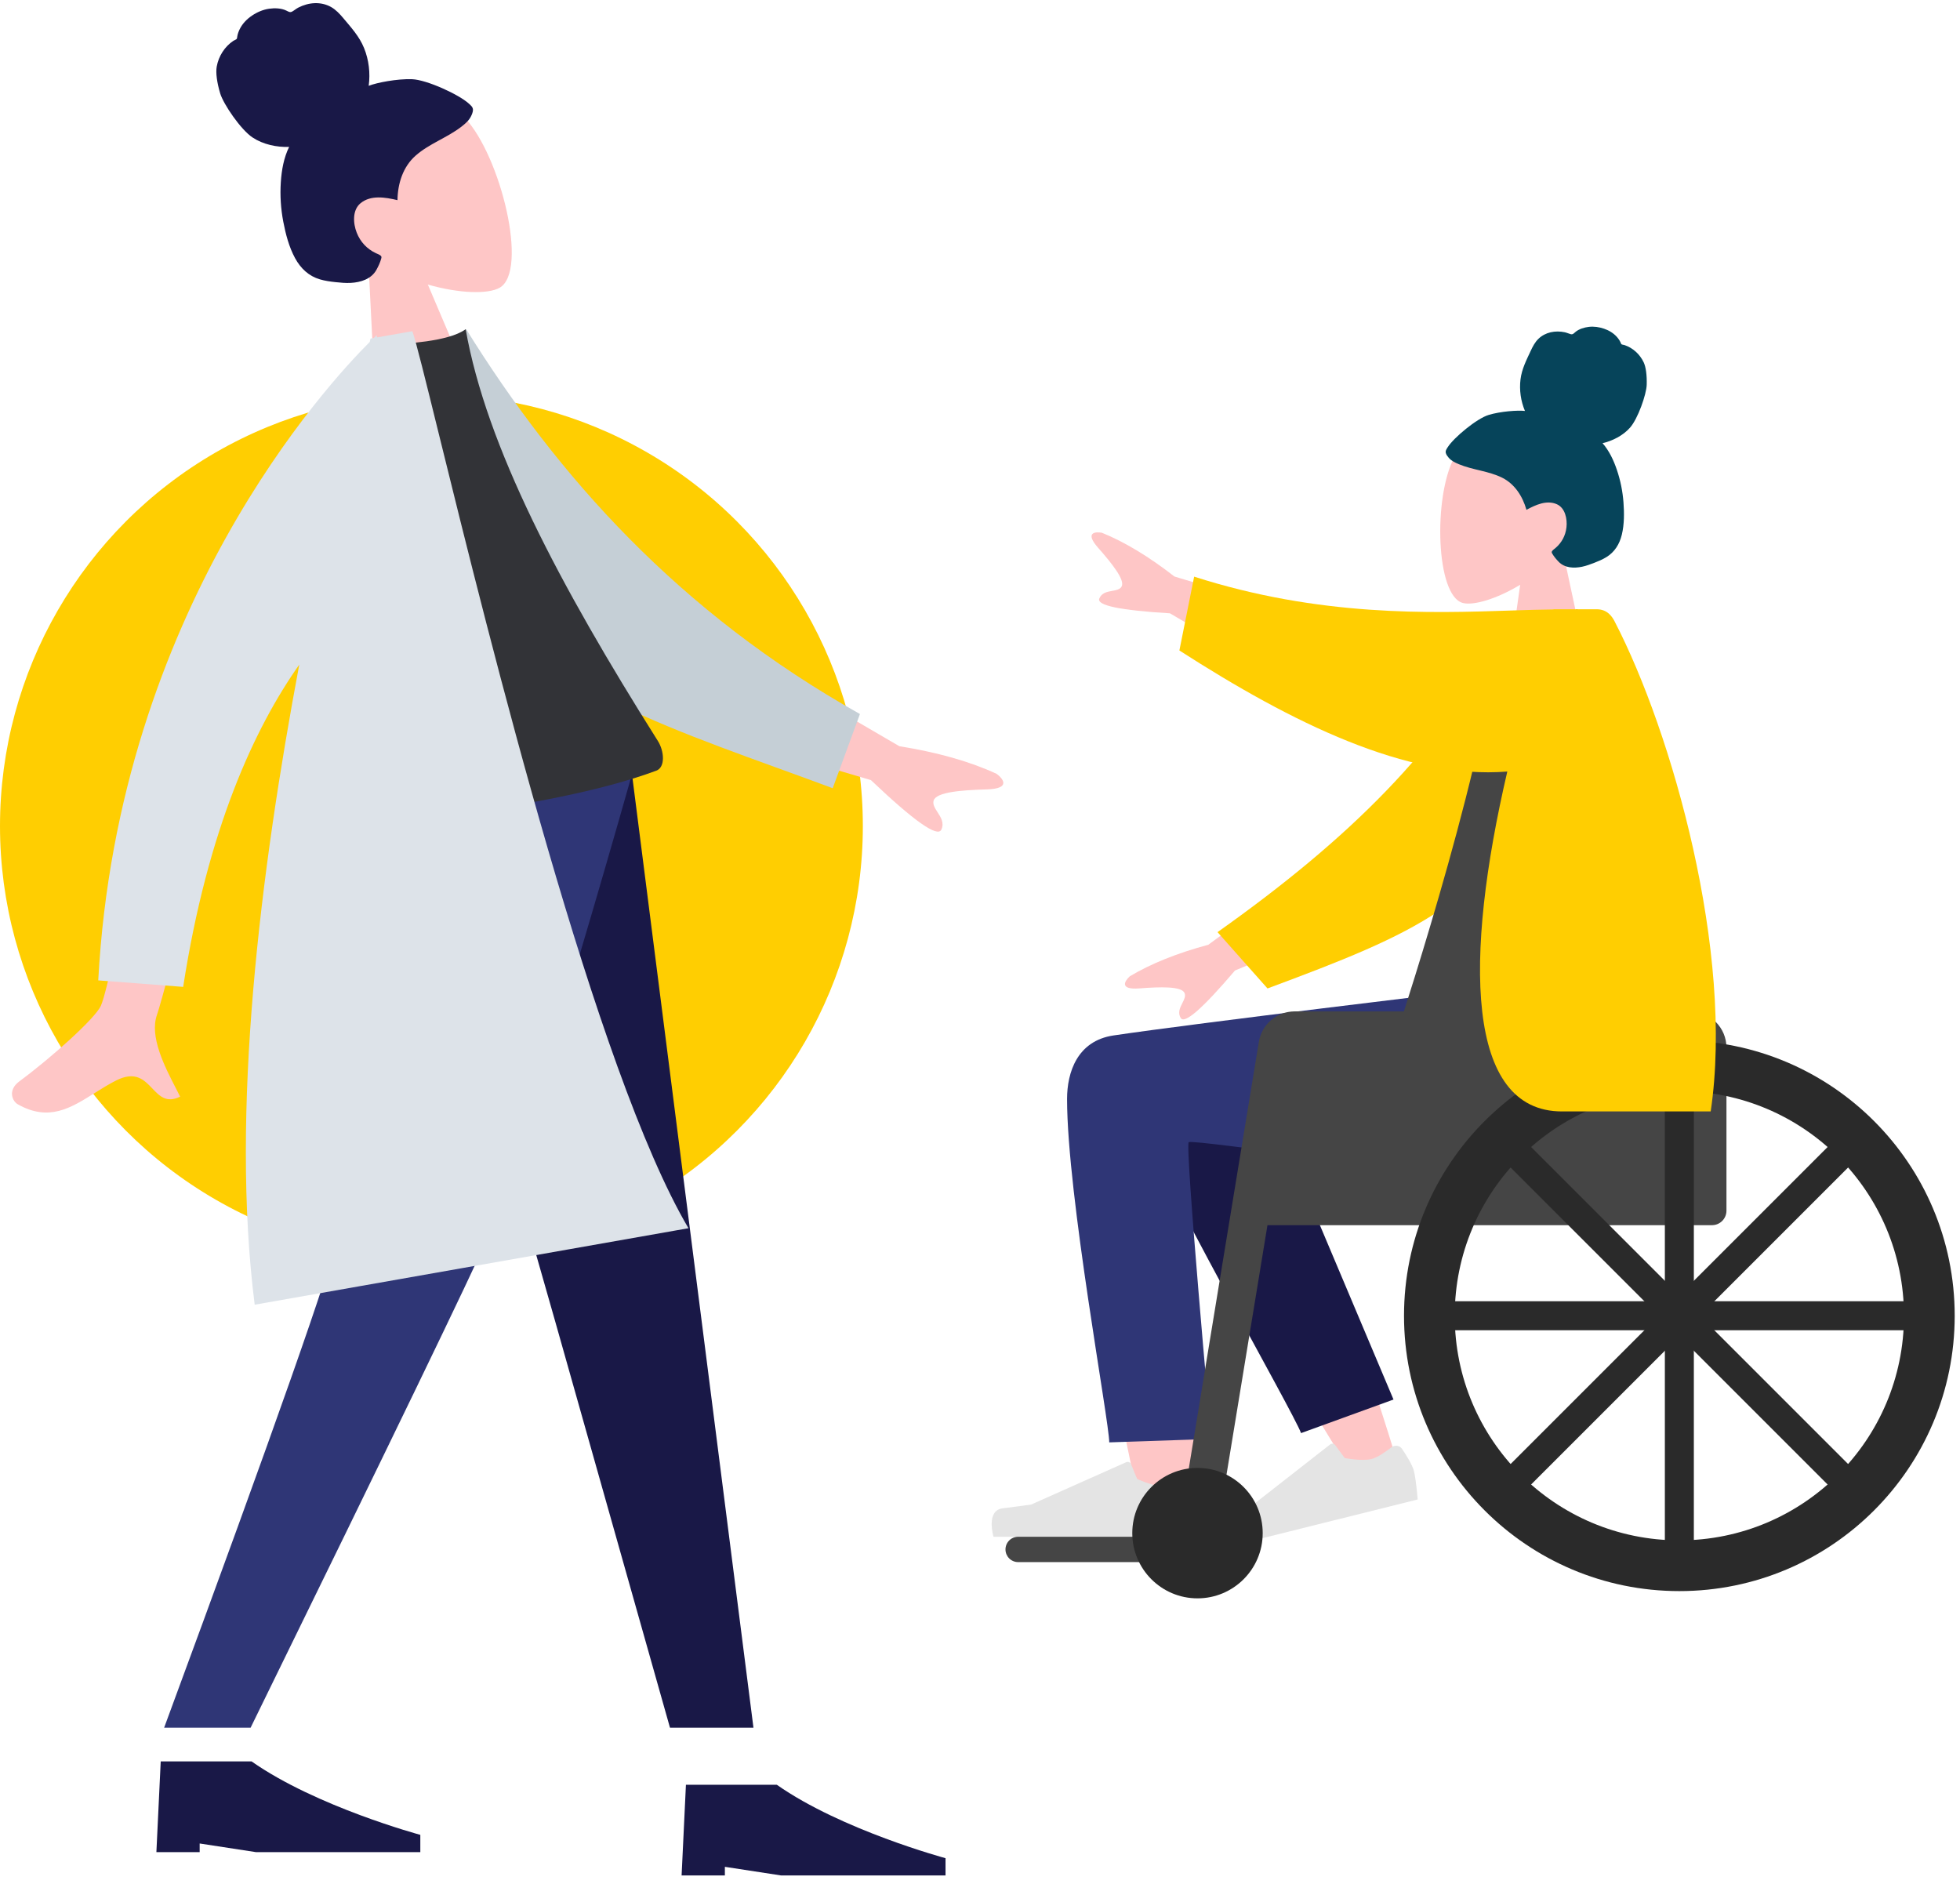 <svg width="168" height="163" viewBox="0 0 168 163" fill="none" xmlns="http://www.w3.org/2000/svg">
<circle cx="36.979" cy="70.803" r="36.979" fill="#FFCE01"/>
<path fill-rule="evenodd" clip-rule="evenodd" d="M36.672 24.39C39.366 25.164 41.826 25.228 42.822 24.666C45.319 23.257 42.941 13.392 39.83 10.085C36.719 6.779 25.597 7.954 27.109 15.752C27.635 18.458 29.387 20.53 31.556 22.022L32.287 36.587L40.884 34.284L36.672 24.39Z" fill="#FEC6C6"/>
<path fill-rule="evenodd" clip-rule="evenodd" d="M35.307 6.788C34.036 6.745 32.298 7.081 31.603 7.355C31.749 6.269 31.62 5.138 31.204 4.115C30.8 3.12 30.105 2.368 29.433 1.564C29.123 1.193 28.788 0.832 28.37 0.597C27.943 0.358 27.457 0.255 26.981 0.271C26.493 0.288 26.016 0.425 25.582 0.645C25.39 0.742 25.233 0.884 25.047 0.989C24.857 1.096 24.724 0.995 24.541 0.907C24.101 0.694 23.536 0.681 23.07 0.748C22.546 0.822 22.041 1.04 21.602 1.336C21.174 1.624 20.792 2.008 20.555 2.483C20.449 2.694 20.363 2.925 20.331 3.163C20.318 3.261 20.326 3.315 20.247 3.371C20.174 3.422 20.079 3.449 20.002 3.5C19.264 3.992 18.738 4.804 18.576 5.709C18.481 6.237 18.598 7.091 18.874 8.008C19.151 8.926 20.635 11.117 21.654 11.788C22.563 12.387 23.73 12.631 24.782 12.592C24.325 13.52 24.138 14.575 24.07 15.616C23.996 16.747 24.067 17.882 24.281 19.001C24.484 20.064 24.772 21.169 25.29 22.124C25.775 23.017 26.474 23.668 27.425 23.946C27.861 24.073 28.309 24.136 28.757 24.183C29.197 24.23 29.638 24.273 30.08 24.247C30.915 24.198 31.82 23.926 32.262 23.133C32.421 22.847 32.586 22.497 32.672 22.177C32.703 22.062 32.721 21.988 32.624 21.909C32.509 21.815 32.349 21.762 32.217 21.699C31.463 21.344 30.896 20.751 30.579 19.951C30.257 19.139 30.193 17.998 30.91 17.413C31.796 16.692 33.044 16.913 34.069 17.156C34.09 15.714 34.548 14.298 35.607 13.355C36.78 12.312 38.313 11.816 39.549 10.859C39.87 10.61 40.194 10.338 40.378 9.957C40.455 9.797 40.541 9.594 40.54 9.411C40.538 9.17 40.342 9.021 40.182 8.875C39.338 8.105 36.577 6.831 35.307 6.788Z" fill="#191847"/>
<path fill-rule="evenodd" clip-rule="evenodd" d="M34.173 66.261L47.618 113.368L57.427 148.088H64.582L54.158 66.261H34.173Z" fill="#191847"/>
<path fill-rule="evenodd" clip-rule="evenodd" d="M30.577 66.261C30.266 90.54 29.206 103.783 28.879 105.989C28.552 108.195 23.616 122.228 14.068 148.088H21.48C33.634 123.28 40.42 109.246 41.835 105.989C43.251 102.731 47.619 89.489 54.199 66.261H30.577Z" fill="#2F3676"/>
<g filter="url(#filter0_d)">
<path fill-rule="evenodd" clip-rule="evenodd" d="M13.405 154.752L13.776 146.977H21.564C27.103 150.865 36.027 153.272 36.027 153.272V154.752H21.935L17.114 154.012V154.752H13.405Z" fill="#191847"/>
</g>
<g filter="url(#filter1_d)">
<g filter="url(#filter2_d)">
<path fill-rule="evenodd" clip-rule="evenodd" d="M56.423 154.752L56.794 146.977H64.582C70.121 150.865 79.045 153.272 79.045 153.272V154.752H64.953L60.132 154.012V154.752H56.423Z" fill="#191847"/>
</g>
</g>
<path fill-rule="evenodd" clip-rule="evenodd" d="M8.644 86.213C9.654 83.975 13.787 61.339 13.787 61.339L20.421 61.136C20.421 61.136 13.984 85.534 13.461 86.969C12.782 88.833 14.136 91.459 15.055 93.239C15.197 93.514 15.328 93.77 15.44 93.999C14.272 94.571 13.679 93.95 13.055 93.295C12.349 92.556 11.603 91.773 9.939 92.618C9.296 92.945 8.69 93.326 8.099 93.697C6.054 94.981 4.176 96.161 1.513 94.647C1.09 94.406 0.604 93.463 1.673 92.675C4.335 90.713 8.151 87.307 8.644 86.213ZM77.09 63.962L64.42 56.575L62.493 63.267L74.65 66.865C78.35 70.382 80.362 71.799 80.684 71.115C80.956 70.539 80.646 70.059 80.36 69.617C80.138 69.273 79.93 68.951 80.024 68.625C80.238 67.88 82.459 67.723 84.573 67.663C86.687 67.603 85.978 66.736 85.424 66.329C83.149 65.275 80.371 64.486 77.09 63.962Z" fill="#FEC6C6"/>
<path fill-rule="evenodd" clip-rule="evenodd" d="M36.18 30.244L39.955 28.214C47.783 40.816 58.206 52.507 73.708 61.201L71.375 67.562C58.234 62.659 46.003 59.207 39.576 49.505C37.42 46.249 36.798 34.483 36.18 30.244Z" fill="#C5CFD6"/>
<path fill-rule="evenodd" clip-rule="evenodd" d="M29.143 70.837C29.143 70.837 46.687 69.623 56.255 66.056C57.046 65.761 56.934 64.373 56.391 63.514C47.948 50.123 41.682 38.244 39.915 28.221C38.435 29.324 34.275 29.468 34.275 29.468C28.824 41.08 27.571 53.521 29.143 70.837Z" fill="#323337"/>
<path fill-rule="evenodd" clip-rule="evenodd" d="M32.038 28.97C32.204 28.81 32.292 28.73 32.292 28.73L32.315 28.921L35.346 28.387C35.656 29.254 36.463 32.529 37.641 37.305C41.92 54.66 51.084 91.83 59.011 105.275L21.831 111.831C19.729 95.326 22.322 74.689 25.652 56.966C21.841 62.37 17.803 71.014 15.7 84.589L8.421 84.032C10.134 52.246 28.152 32.833 31.691 29.311C31.714 29.213 31.737 29.116 31.761 29.019L32.038 28.97Z" fill="#DDE3E9"/>
<path fill-rule="evenodd" clip-rule="evenodd" d="M130.301 50.124C128.29 51.336 126.314 51.922 125.387 51.683C123.061 51.083 122.847 42.575 124.647 39.221C126.446 35.867 135.697 34.405 136.163 41.051C136.325 43.357 135.357 45.416 133.926 47.095L136.492 59.054H129.039L130.301 50.124Z" fill="#FEC6C6"/>
<path fill-rule="evenodd" clip-rule="evenodd" d="M127.591 35.568C128.609 35.257 130.087 35.152 130.709 35.223C130.355 34.376 130.215 33.431 130.33 32.512C130.441 31.619 130.84 30.858 131.209 30.061C131.379 29.693 131.572 29.328 131.86 29.047C132.153 28.76 132.524 28.571 132.912 28.481C133.31 28.389 133.726 28.396 134.125 28.48C134.301 28.517 134.459 28.598 134.632 28.643C134.809 28.689 134.895 28.578 135.024 28.466C135.333 28.198 135.787 28.066 136.179 28.018C136.619 27.965 137.075 28.031 137.494 28.176C137.902 28.317 138.294 28.545 138.589 28.878C138.721 29.026 138.84 29.195 138.918 29.381C138.949 29.457 138.955 29.502 139.031 29.53C139.101 29.556 139.184 29.557 139.257 29.582C139.96 29.82 140.562 30.364 140.89 31.062C141.081 31.469 141.171 32.186 141.146 32.99C141.121 33.793 140.396 35.89 139.717 36.655C139.111 37.338 138.221 37.788 137.361 37.986C137.932 38.638 138.312 39.452 138.592 40.281C138.897 41.181 139.086 42.116 139.156 43.069C139.222 43.974 139.228 44.932 139.016 45.818C138.817 46.646 138.393 47.326 137.684 47.757C137.359 47.955 137.01 48.103 136.658 48.239C136.312 48.373 135.965 48.502 135.602 48.578C134.916 48.719 134.125 48.695 133.596 48.149C133.405 47.952 133.196 47.704 133.057 47.464C133.007 47.377 132.977 47.32 133.037 47.236C133.11 47.134 133.228 47.057 133.321 46.978C133.854 46.526 134.184 45.922 134.268 45.206C134.352 44.478 134.156 43.539 133.449 43.222C132.576 42.83 131.615 43.28 130.839 43.699C130.509 42.535 129.832 41.487 128.771 40.953C127.596 40.363 126.248 40.294 125.042 39.787C124.727 39.655 124.407 39.505 124.175 39.236C124.079 39.123 123.965 38.978 123.927 38.829C123.876 38.633 124.002 38.47 124.099 38.318C124.615 37.51 126.572 35.878 127.591 35.568Z" fill="#06445A"/>
<path fill-rule="evenodd" clip-rule="evenodd" d="M102.268 108.018C102.845 114.334 102.268 127.912 101.957 131.829C101.762 134.29 98.407 133.646 98.094 131.676C98.041 131.342 97.825 130.17 97.502 128.42C95.92 119.841 92.007 103.959 92 98.5C91.997 95.996 97.344 87.424 99.573 90.448C101.406 89.161 104.008 88.816 105.613 91.416C106.827 93.385 109.713 98.974 112.79 105.501C115.486 111.218 119.698 125.098 119.698 125.098L116.122 126.732C116.122 126.732 107.288 112.528 101.726 102.569C101.91 104.283 102.094 106.118 102.268 108.018Z" fill="#FEC6C6"/>
<path fill-rule="evenodd" clip-rule="evenodd" d="M119.443 119.959L107.168 90.881C104.227 86.15 95.983 91.843 96.986 94.587C99.262 100.815 110.841 120.98 111.519 122.836L119.443 119.959Z" fill="#191847"/>
<path fill-rule="evenodd" clip-rule="evenodd" d="M91.463 94.2C91.463 102.442 95.076 121.816 95.078 123.631L103.83 123.336C103.83 123.336 101.535 98.069 101.895 97.898C102.434 97.641 123.989 100.881 130.453 101.126C139.775 101.479 143.632 95.76 143.945 84.907H125.887C125.887 84.907 102.727 87.671 95.443 88.752C92.325 89.216 91.463 91.93 91.463 94.2Z" fill="#2F3676"/>
<path fill-rule="evenodd" clip-rule="evenodd" d="M119.263 124.057C119.551 123.835 119.971 123.883 120.174 124.185C120.544 124.735 121.065 125.568 121.192 126.08C121.395 126.895 121.513 128.526 121.513 128.526C120.568 128.762 104.519 132.763 104.519 132.763C104.519 132.763 103.31 130.739 104.694 130.208C106.078 129.678 106.987 129.301 106.987 129.301L114.008 123.811C114.145 123.703 114.345 123.73 114.449 123.871L115.264 124.976C115.264 124.976 116.739 125.263 117.565 125.057C118.068 124.932 118.782 124.43 119.263 124.057Z" fill="#E4E4E4"/>
<path fill-rule="evenodd" clip-rule="evenodd" d="M101.571 126.84C101.904 126.694 102.3 126.842 102.424 127.184C102.65 127.807 102.953 128.742 102.953 129.269C102.953 130.109 102.673 131.721 102.673 131.721C101.699 131.721 85.158 131.721 85.158 131.721C85.158 131.721 84.475 129.464 85.946 129.284C87.417 129.104 88.39 128.959 88.39 128.959L96.531 125.33C96.691 125.258 96.878 125.333 96.945 125.495L97.468 126.764C97.468 126.764 98.83 127.4 99.681 127.4C100.199 127.4 101.014 127.086 101.571 126.84Z" fill="#E4E4E4"/>
<path d="M87.271 131.721H101.556C102.156 131.721 102.643 132.207 102.643 132.808C102.643 133.408 102.156 133.894 101.556 133.894H87.271C86.671 133.894 86.184 133.408 86.184 132.808C86.184 132.207 86.671 131.721 87.271 131.721Z" fill="#454545"/>
<path d="M147.982 89.798C147.982 88.083 146.591 86.692 144.876 86.692H111.648C109.933 86.692 108.543 88.083 108.543 89.798V105.014H146.74C147.426 105.014 147.982 104.458 147.982 103.772V89.798Z" fill="#454545"/>
<path fill-rule="evenodd" clip-rule="evenodd" d="M111.648 86.692H110.967C109.446 86.692 108.149 87.794 107.903 89.295L101.09 130.789H104.408" fill="#454545"/>
<path fill-rule="evenodd" clip-rule="evenodd" d="M102.643 137C99.555 137 97.053 134.497 97.053 131.41C97.053 128.323 99.555 125.821 102.643 125.821C105.73 125.821 108.232 128.323 108.232 131.41C108.232 134.497 105.73 137 102.643 137Z" fill="#2A2A2A"/>
<path fill-rule="evenodd" clip-rule="evenodd" d="M120.344 112.778C120.344 125.812 130.91 136.379 143.945 136.379C156.979 136.379 167.546 125.812 167.546 112.778C167.546 99.743 156.979 89.177 143.945 89.177C130.91 89.177 120.344 99.743 120.344 112.778ZM124.691 112.778C124.691 123.411 133.311 132.031 143.945 132.031C154.578 132.031 163.198 123.411 163.198 112.778C163.198 102.144 154.578 93.524 143.945 93.524C133.311 93.524 124.691 102.144 124.691 112.778Z" fill="#2A2A2A"/>
<path d="M142.702 92.282H145.187V133.273H142.702V92.282Z" fill="#2A2A2A"/>
<path d="M129.013 98.724L129.891 97.846C130.134 97.603 130.527 97.603 130.769 97.846L158.876 125.953C159.119 126.195 159.119 126.589 158.876 126.831L157.998 127.709C157.755 127.952 157.362 127.952 157.12 127.709L129.013 99.602C128.77 99.36 128.77 98.967 129.013 98.724Z" fill="#2A2A2A"/>
<path d="M123.449 113.399V112.157C123.449 111.814 123.727 111.536 124.07 111.536H163.819C164.162 111.536 164.44 111.814 164.44 112.157V113.399C164.44 113.742 164.162 114.02 163.819 114.02H124.07C123.727 114.02 123.449 113.742 123.449 113.399Z" fill="#2A2A2A"/>
<path d="M129.891 127.71L129.013 126.832C128.77 126.589 128.77 126.196 129.013 125.953L157.12 97.846C157.362 97.604 157.755 97.604 157.998 97.846L158.876 98.725C159.119 98.967 159.119 99.36 158.876 99.603L130.769 127.71C130.527 127.952 130.134 127.952 129.891 127.71Z" fill="#2A2A2A"/>
<path fill-rule="evenodd" clip-rule="evenodd" d="M100.668 49.416L112.438 52.949L109.433 57.955L100.281 52.569C96.009 52.315 93.99 51.894 94.225 51.305C94.424 50.809 94.895 50.725 95.33 50.647C95.668 50.586 95.984 50.53 96.131 50.286C96.465 49.729 95.293 48.279 94.122 46.95C92.951 45.621 93.888 45.56 94.454 45.666C96.401 46.456 98.472 47.706 100.668 49.416ZM103.573 80.976L113.478 73.702L115.668 79.115L105.859 83.183C103.085 86.441 101.533 87.8 101.205 87.258C100.928 86.801 101.145 86.373 101.344 85.98C101.499 85.673 101.644 85.386 101.537 85.123C101.294 84.52 99.43 84.584 97.664 84.719C95.898 84.855 96.413 84.07 96.839 83.682C98.641 82.603 100.886 81.701 103.573 80.976Z" fill="#FEC6C6"/>
<path fill-rule="evenodd" clip-rule="evenodd" d="M128.864 54.112C123.47 64.171 115.67 71.881 104.361 79.897L108.643 84.724C121.27 80.032 127.933 77.201 131.206 67.698C132.027 65.313 132.601 57.71 133.094 53.709L128.864 54.112Z" fill="#FFCE01"/>
<path fill-rule="evenodd" clip-rule="evenodd" d="M143.945 87.624H120.033C120.033 87.624 128.158 62.845 128.334 53.611C128.34 53.297 128.919 52.744 129.176 52.816C131.989 53.611 135.196 52.222 135.196 52.222C140.865 61.339 142.825 72.564 143.945 87.624Z" fill="#454545"/>
<path fill-rule="evenodd" clip-rule="evenodd" d="M129.198 66.132C125.464 82.151 125.636 95.265 133.881 95.265H146.631C148.656 81.656 143.333 62.788 138.4 53.271C138.211 52.907 137.81 52.222 136.865 52.222H133.16C133.159 52.227 133.157 52.232 133.156 52.237C132.041 52.246 130.813 52.287 129.484 52.331C122.639 52.558 113.095 52.875 102.356 49.427L101.09 55.754C110.783 61.988 120.598 66.817 129.198 66.132Z" fill="#FFCE01"/>
<defs>
<filter id="filter0_d" x="9.405" y="146.977" width="30.622" height="15.775" filterUnits="userSpaceOnUse" color-interpolation-filters="sRGB">
<feFlood flood-opacity="0" result="BackgroundImageFix"/>
<feColorMatrix in="SourceAlpha" type="matrix" values="0 0 0 0 0 0 0 0 0 0 0 0 0 0 0 0 0 0 127 0" result="hardAlpha"/>
<feOffset dy="4"/>
<feGaussianBlur stdDeviation="2"/>
<feColorMatrix type="matrix" values="0 0 0 0 0 0 0 0 0 0 0 0 0 0 0 0 0 0 0.25 0"/>
<feBlend mode="normal" in2="BackgroundImageFix" result="effect1_dropShadow"/>
<feBlend mode="normal" in="SourceGraphic" in2="effect1_dropShadow" result="shape"/>
</filter>
<filter id="filter1_d" x="52.423" y="146.977" width="30.622" height="15.775" filterUnits="userSpaceOnUse" color-interpolation-filters="sRGB">
<feFlood flood-opacity="0" result="BackgroundImageFix"/>
<feColorMatrix in="SourceAlpha" type="matrix" values="0 0 0 0 0 0 0 0 0 0 0 0 0 0 0 0 0 0 127 0" result="hardAlpha"/>
<feOffset dy="4"/>
<feGaussianBlur stdDeviation="2"/>
<feColorMatrix type="matrix" values="0 0 0 0 0 0 0 0 0 0 0 0 0 0 0 0 0 0 0.25 0"/>
<feBlend mode="normal" in2="BackgroundImageFix" result="effect1_dropShadow"/>
<feBlend mode="normal" in="SourceGraphic" in2="effect1_dropShadow" result="shape"/>
</filter>
<filter id="filter2_d" x="56.423" y="146.977" width="26.622" height="11.775" filterUnits="userSpaceOnUse" color-interpolation-filters="sRGB">
<feFlood flood-opacity="0" result="BackgroundImageFix"/>
<feColorMatrix in="SourceAlpha" type="matrix" values="0 0 0 0 0 0 0 0 0 0 0 0 0 0 0 0 0 0 127 0" result="hardAlpha"/>
<feOffset dx="2" dy="2"/>
<feGaussianBlur stdDeviation="1"/>
<feColorMatrix type="matrix" values="0 0 0 0 0 0 0 0 0 0 0 0 0 0 0 0 0 0 0.1 0"/>
<feBlend mode="normal" in2="BackgroundImageFix" result="effect1_dropShadow"/>
<feBlend mode="normal" in="SourceGraphic" in2="effect1_dropShadow" result="shape"/>
</filter>
</defs>
</svg>
